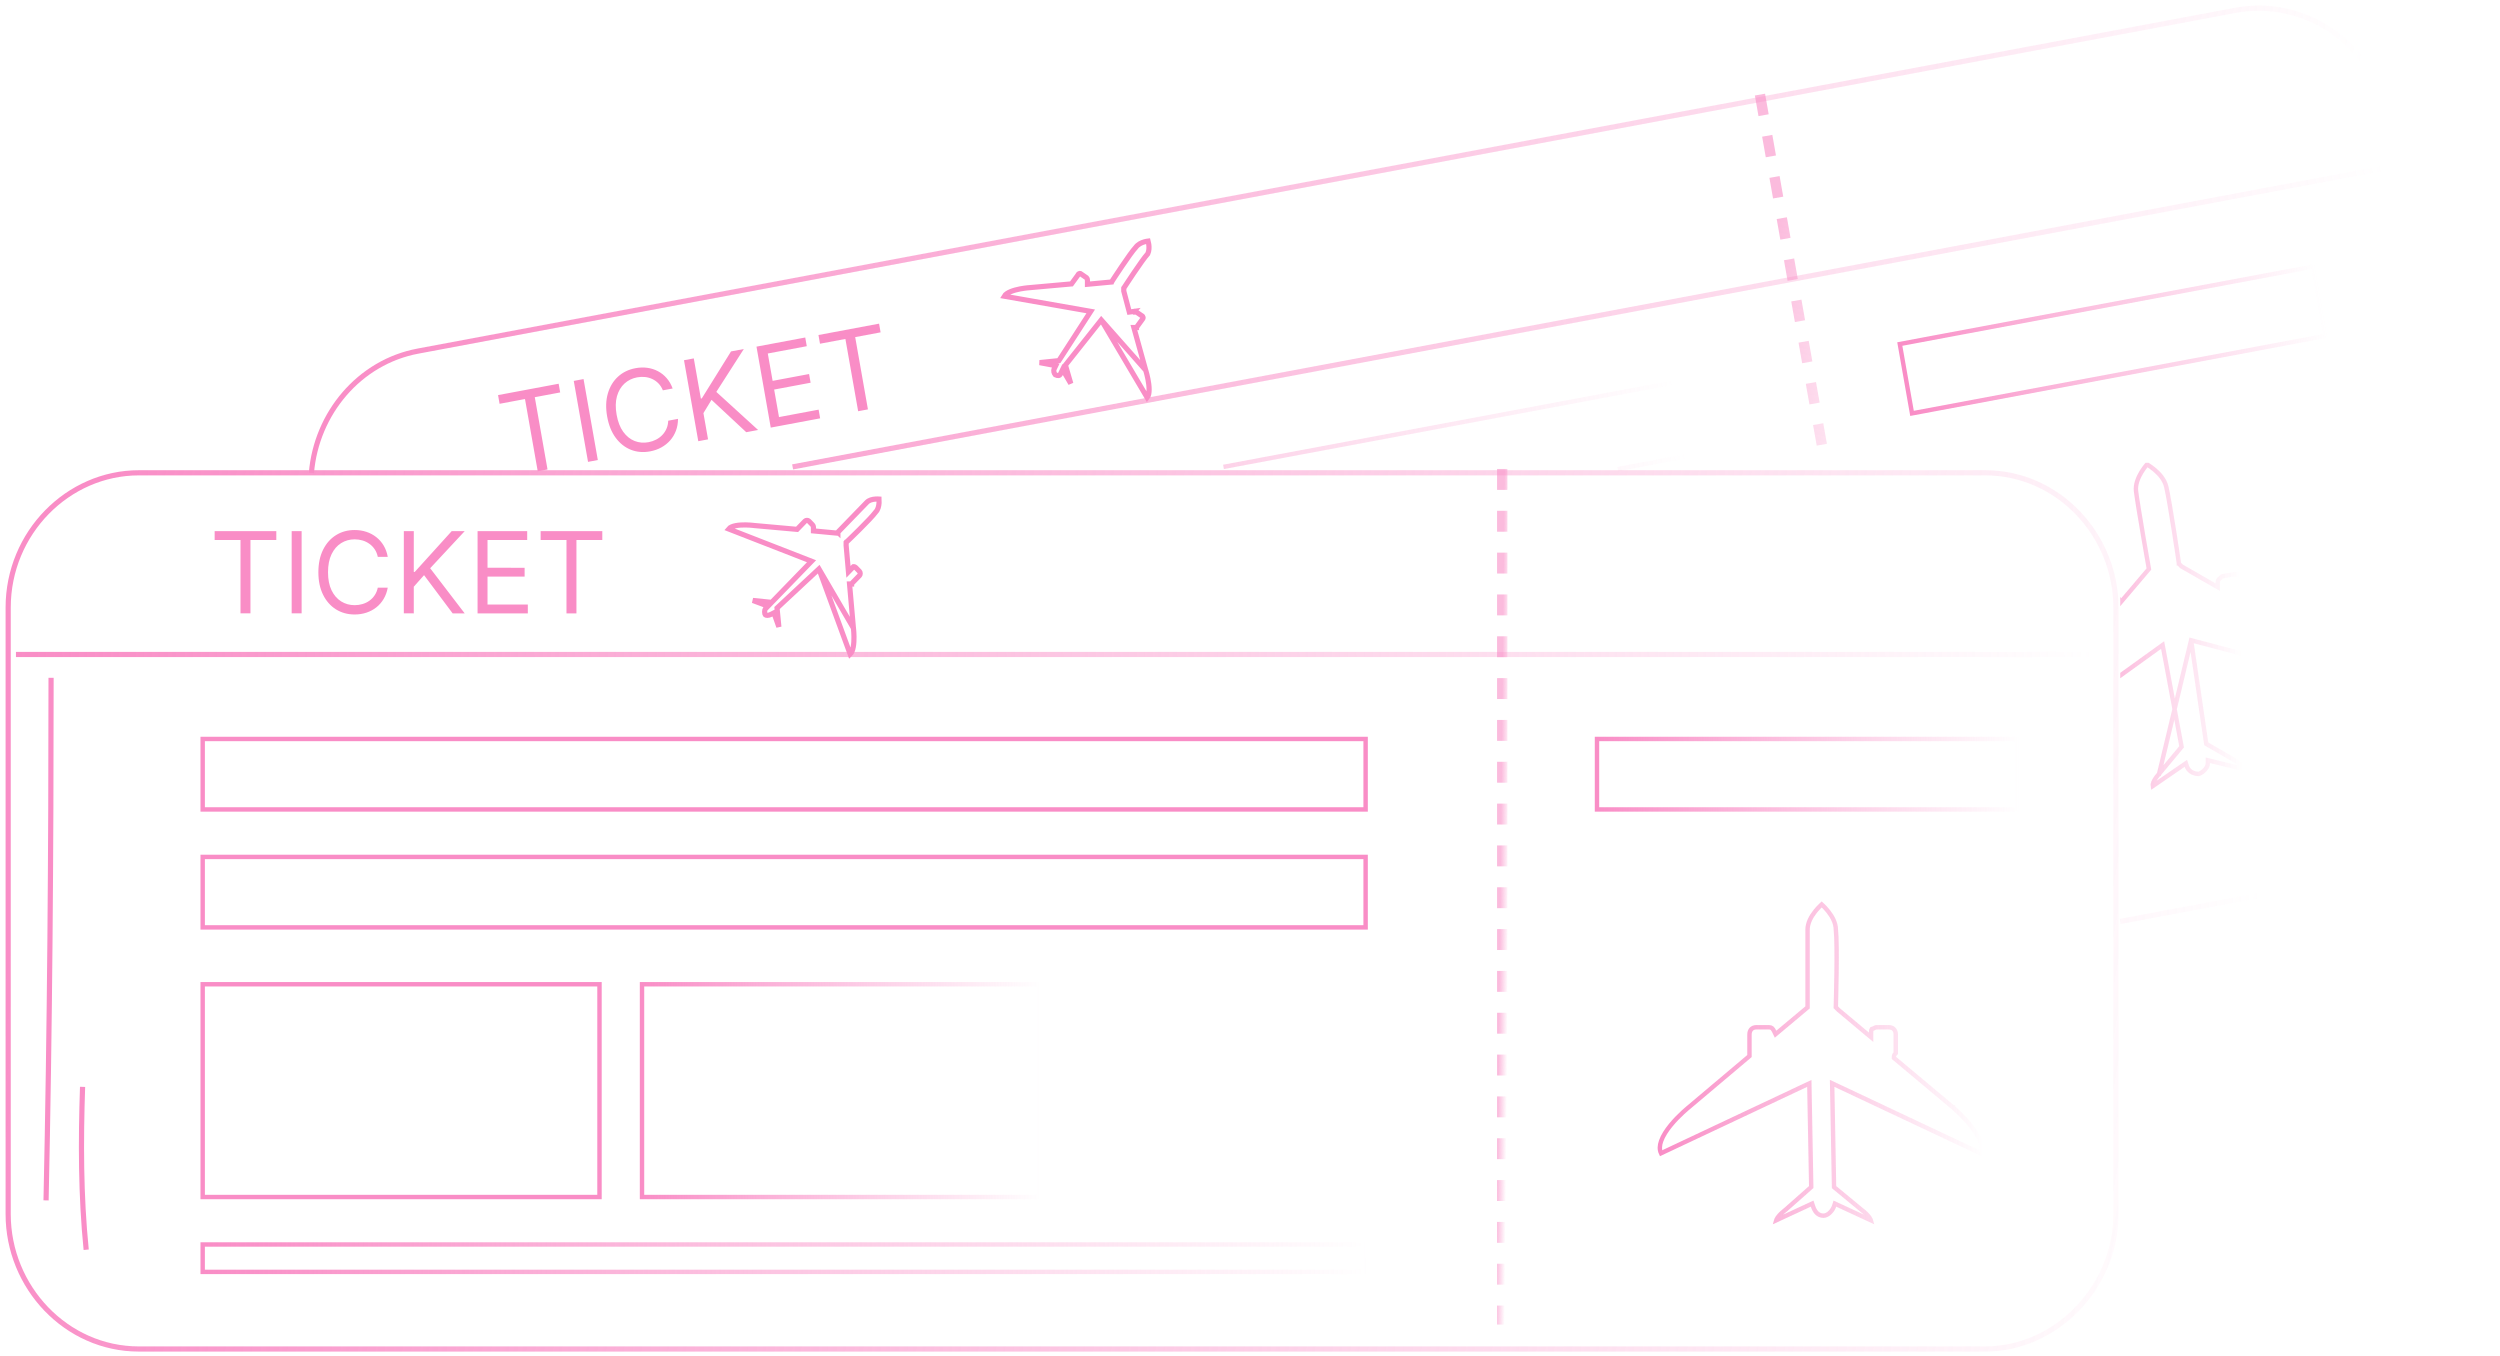 <svg width="306" height="166" viewBox="0 0 306 166" fill="none" xmlns="http://www.w3.org/2000/svg">
<path d="M38.117 57.886C38.721 50.625 43.949 44.31 51.2 42.968L273.635 1.261C282.302 -0.343 290.746 5.615 292.301 14.552L305.19 87.424C306.745 96.361 300.745 105.069 292.079 106.673L259.516 112.785" stroke="url(#paint0_linear_4013_23231)" stroke-width="0.633" stroke-miterlimit="10"/>
<path d="M232.535 42.111L283.165 32.617L284.661 41.104L234.031 50.597L232.535 42.111Z" stroke="url(#paint1_linear_4013_23231)" stroke-width="0.54"/>
<path d="M149.754 57.148L204.841 46.819L206.431 55.838L198.016 57.416" stroke="url(#paint2_linear_4013_23231)" stroke-width="0.54"/>
<g clip-path="url(#clip0_4013_23231)">
<path d="M268.19 78.367L268.586 78.471L287.461 83.451C287.573 83.043 287.462 82.585 287.168 82.084C286.826 81.498 286.261 80.905 285.644 80.368C285.031 79.834 284.381 79.368 283.884 79.035C283.635 78.869 283.425 78.737 283.278 78.646C283.204 78.601 283.146 78.566 283.107 78.543L283.062 78.516L283.051 78.51L283.049 78.508L283.049 78.508L283.048 78.508L283.048 78.508L275.049 73.925L274.913 73.847V73.691V73.689V73.688V73.687V73.685V73.684V73.683V73.681V73.68V73.679V73.677V73.676V73.675V73.674V73.672V73.671V73.67V73.669V73.667V73.666V73.665V73.664V73.662V73.661V73.66V73.659V73.657V73.656V73.655V73.654V73.653V73.651V73.65V73.649V73.648V73.647V73.646V73.644V73.643V73.642V73.641V73.64V73.639V73.638V73.636V73.635V73.634V73.633V73.632V73.631V73.63V73.629V73.627V73.626V73.625V73.624V73.623V73.622V73.621V73.62V73.619V73.618V73.617V73.616V73.615V73.614V73.612V73.612V73.61V73.609V73.608V73.607V73.606V73.605V73.604V73.603V73.602V73.601V73.6V73.599V73.598V73.597V73.596V73.595V73.594V73.593V73.592V73.591V73.591V73.59V73.589V73.588V73.587V73.586V73.585V73.584V73.583V73.582V73.581V73.58V73.579V73.578V73.577V73.576V73.576V73.575V73.574V73.573V73.572V73.571V73.57V73.569V73.568V73.567V73.567V73.566V73.565V73.564V73.563V73.562V73.561V73.561V73.56V73.559V73.558V73.557V73.556V73.555V73.555V73.554V73.553V73.552V73.551V73.55V73.55V73.549V73.548V73.547V73.546V73.546V73.545V73.544V73.543V73.542V73.541V73.541V73.54V73.539V73.538V73.538V73.537V73.536V73.535V73.534V73.534V73.533V73.532V73.531V73.531V73.53V73.529V73.528V73.528V73.527V73.526V73.525V73.525V73.524V73.523V73.522V73.522V73.521V73.52V73.519V73.519V73.518V73.517V73.516V73.516V73.515V73.514V73.513V73.513V73.512V73.511V73.51V73.51V73.509V73.508V73.508V73.507V73.506V73.505V73.505V73.504V73.503V73.503V73.502V73.501V73.5V73.5V73.499V73.498V73.498V73.497V73.496V73.496V73.495V73.494V73.493V73.493V73.492V73.491V73.491V73.49V73.489V73.489V73.488V73.487V73.487V73.486V73.485V73.484V73.484V73.483V73.483V73.482V73.481V73.48V73.48V73.479V73.478V73.478V73.477V73.476V73.476V73.475V73.474V73.474V73.473V73.472V73.472V73.471V73.47V73.47V73.469V73.468V73.468V73.467V73.466V73.466V73.465V73.464V73.464V73.463V73.462V73.462V73.461V73.46V73.46V73.459V73.458V73.457V73.457V73.456V73.456V73.455V73.454V73.454V73.453V73.452V73.451V73.451V73.45V73.45V73.449V73.448V73.447V73.447V73.446V73.445V73.445V73.444V73.443V73.443V73.442V73.441V73.441V73.44V73.439V73.439V73.438V73.437V73.436V73.436V73.435V73.434V73.434V73.433V73.432V73.432V73.431V73.43V73.43V73.429V73.428V73.428V73.427V73.426V73.425V73.425V73.424V73.423V73.423V73.422V73.421V73.421V73.42V73.419V73.418V73.418V73.417V73.416V73.416V73.415V73.414V73.413V73.413V73.412V73.411V73.41V73.41V73.409V73.408V73.408V73.407V73.406V73.405V73.405V73.404V73.403V73.402V73.402V73.401V73.4V73.399V73.399V73.398V73.397V73.396V73.396V73.395V73.394V73.393V73.393V73.392V73.391V73.39V73.389V73.389V73.388V73.387V73.386V73.385V73.385V73.384V73.383V73.382V73.382V73.381V73.38V73.379V73.378V73.378V73.377V73.376V73.375V73.374V73.374V73.373V73.372V73.371V73.37V73.369V73.368V73.368V73.367V73.366V73.365V73.364V73.363V73.362V73.362V73.361V73.36V73.359V73.358V73.357V73.356V73.356V73.355V73.354V73.353V73.352V73.351V73.35V73.349V73.348V73.347V73.347V73.346V73.345V73.344V73.343V73.342V73.341V73.34V73.339V73.338V73.337V73.336V73.335V73.335V73.334V73.333V73.332V73.331V73.33V73.329V73.328V73.327V73.326V73.325V73.324V73.323V73.322V73.321V73.32V73.319V73.318V73.317V73.316V73.315V73.314V73.313V73.312V73.311V73.31V73.308V73.308V73.306V73.305V73.304V73.303V73.302V73.301V73.3V73.299V73.298V73.297V73.296V73.294V73.293V73.292V73.291V73.29V73.289V73.288V73.287V73.286V73.284V73.283V73.282V73.281V73.28V73.279V73.278V73.276V73.275V73.274V73.273V73.272V73.27V73.269V73.268V73.267V73.266V73.264V73.263V73.262V73.261V73.26V73.258V73.258L274.474 70.992L274.469 70.967V70.941C274.469 70.705 274.364 70.56 274.188 70.459C274 70.351 273.729 70.297 273.428 70.294L272.118 70.519L272.095 70.523H272.072C272.052 70.523 272 70.536 271.904 70.61C271.811 70.682 271.714 70.781 271.6 70.9C271.459 71.045 271.454 71.173 271.454 71.399V71.865L271.049 71.633L267.049 69.342L267.016 69.323L266.99 69.296L266.768 69.066L266.707 69.004L266.694 68.918L266.961 68.878L266.694 68.918L266.694 68.917L266.694 68.916L266.693 68.912L266.691 68.896L266.682 68.832L266.646 68.59C266.614 68.379 266.569 68.077 266.514 67.708C266.403 66.971 266.25 65.969 266.084 64.91C265.749 62.785 265.362 60.45 265.143 59.547C264.941 58.713 264.327 58.014 263.732 57.512C263.438 57.264 263.157 57.071 262.949 56.94C262.892 56.904 262.84 56.872 262.795 56.846C262.76 56.886 262.719 56.934 262.675 56.989C262.517 57.183 262.31 57.459 262.109 57.79C261.703 58.46 261.352 59.312 261.452 60.138C261.562 61.047 261.95 63.388 262.311 65.51C262.492 66.57 262.665 67.572 262.794 68.309C262.858 68.678 262.911 68.98 262.948 69.191L262.99 69.434L263.002 69.497L263.004 69.513L263.005 69.518L263.005 69.519L263.005 69.519L262.739 69.566L263.005 69.519L263.027 69.644L262.945 69.741L259.834 73.407L259.566 73.723L259.385 73.35C259.296 73.167 259.172 73.048 259.047 72.993C258.928 72.94 258.792 72.936 258.641 73.014L258.604 73.033L258.563 73.04L257.23 73.269L257.207 73.273H257.184C256.967 73.273 256.828 73.374 256.727 73.561C256.621 73.758 256.568 74.041 256.565 74.353L257.005 76.618L257.01 76.644V76.67V76.899V76.996L256.948 77.07L250.726 84.633L250.721 84.639L250.721 84.639L250.721 84.639L250.72 84.64L250.718 84.642L250.71 84.652L250.676 84.691C250.647 84.725 250.603 84.777 250.549 84.843C250.439 84.976 250.284 85.168 250.104 85.405C249.744 85.879 249.287 86.527 248.892 87.229C248.495 87.934 248.173 88.675 248.066 89.338C247.973 89.909 248.045 90.388 248.33 90.749L264.359 79.201L264.705 78.952L264.783 79.37L267.005 91.286L267.028 91.411L266.947 91.508L264.28 94.717L264.274 94.725L268.19 78.367ZM268.19 78.367L268.25 78.771L270.027 90.917L270.046 91.046L270.159 91.111L273.713 93.172L273.713 93.172L273.713 93.173L273.715 93.174L273.716 93.174L273.727 93.181C273.738 93.188 273.753 93.197 273.773 93.209C273.813 93.234 273.87 93.271 273.938 93.317C274.075 93.41 274.253 93.54 274.422 93.688C274.594 93.838 274.746 93.997 274.84 94.147C274.849 94.161 274.857 94.174 274.864 94.188L270.581 93.136L270.247 93.054V93.398C270.247 93.656 270.12 93.939 269.897 94.195C269.686 94.436 269.41 94.629 269.138 94.732C268.369 94.717 267.839 94.319 267.663 93.773L267.551 93.429L267.253 93.634L263.497 96.216C263.487 96.161 263.487 96.1 263.496 96.031C263.521 95.856 263.606 95.655 263.723 95.453C263.838 95.255 263.974 95.074 264.084 94.941C264.138 94.875 264.184 94.822 264.217 94.785C264.233 94.767 264.246 94.754 264.255 94.744L264.264 94.734L264.266 94.732L264.267 94.732L264.267 94.732L264.267 94.732L268.19 78.367Z" stroke="url(#paint3_linear_4013_23231)" stroke-width="0.54"/>
</g>
<path d="M291.856 20.572L97.016 57.148" stroke="url(#paint4_linear_4013_23231)" stroke-width="0.633"/>
<path d="M61.149 49.425L60.962 48.36L68.379 46.969L68.567 48.034L65.457 48.617L67.017 57.462L65.819 57.687L64.259 48.841L61.149 49.425ZM71.426 46.398L73.173 56.308L71.975 56.533L70.228 46.623L71.426 46.398ZM82.332 47.552L81.134 47.777C81.002 47.445 80.825 47.165 80.602 46.937C80.382 46.708 80.131 46.529 79.848 46.398C79.569 46.264 79.269 46.18 78.951 46.147C78.632 46.113 78.309 46.127 77.981 46.189C77.382 46.301 76.866 46.554 76.433 46.949C76.004 47.342 75.698 47.861 75.515 48.505C75.336 49.149 75.322 49.9 75.473 50.758C75.625 51.616 75.894 52.313 76.281 52.851C76.672 53.387 77.136 53.762 77.672 53.975C78.212 54.187 78.781 54.237 79.38 54.124C79.708 54.063 80.016 53.959 80.302 53.811C80.589 53.664 80.841 53.479 81.057 53.255C81.277 53.027 81.45 52.766 81.578 52.472C81.708 52.175 81.779 51.848 81.789 51.493L82.987 51.269C82.986 51.792 82.902 52.276 82.734 52.721C82.567 53.165 82.33 53.561 82.026 53.908C81.72 54.252 81.36 54.538 80.945 54.766C80.532 54.993 80.077 55.153 79.578 55.247C78.734 55.405 77.948 55.339 77.218 55.05C76.488 54.76 75.868 54.27 75.357 53.579C74.846 52.888 74.499 52.02 74.314 50.975C74.13 49.93 74.159 48.991 74.402 48.159C74.644 47.327 75.057 46.643 75.641 46.107C76.225 45.571 76.939 45.224 77.782 45.066C78.282 44.972 78.763 44.957 79.226 45.02C79.693 45.083 80.128 45.221 80.532 45.435C80.935 45.646 81.291 45.929 81.6 46.285C81.908 46.637 82.152 47.059 82.332 47.552ZM85.469 54.002L83.721 44.092L84.919 43.868L85.786 48.784L85.902 48.762L89.478 43.013L91.043 42.72L87.678 47.969L92.79 52.63L91.341 52.901L87.09 48.939L86.1 50.565L86.666 53.778L85.469 54.002ZM94.34 52.339L92.593 42.429L98.562 41.31L98.749 42.374L93.978 43.269L94.569 46.617L99.031 45.781L99.219 46.845L94.756 47.682L95.35 51.05L100.199 50.141L100.386 51.205L94.34 52.339ZM100.367 42.071L100.18 41.006L107.598 39.615L107.785 40.68L104.675 41.263L106.235 50.109L105.037 50.333L103.477 41.488L100.367 42.071Z" fill="#F98DC6"/>
<path d="M134.795 39.159L135.029 39.556L140.417 48.668C140.497 48.573 140.559 48.435 140.6 48.244C140.672 47.908 140.663 47.476 140.609 47.031C140.556 46.59 140.462 46.16 140.38 45.839C140.34 45.678 140.302 45.546 140.276 45.454C140.262 45.408 140.251 45.373 140.244 45.349L140.236 45.322L140.234 45.316L140.233 45.314L140.233 45.314L134.795 39.159ZM134.795 39.159L134.509 39.52L130.509 44.562L130.407 44.69L130.453 44.847L131.064 46.949L130.364 45.745L130.065 45.231L129.805 45.766C129.736 45.909 129.654 45.951 129.572 45.963C129.477 45.977 129.341 45.955 129.173 45.876C129.018 45.693 128.91 45.398 129.042 45.126L129.223 44.753L128.815 44.676L127.255 44.384L129.456 44.157L129.607 44.141L129.69 44.014L133.245 38.514L133.504 38.113L133.034 38.03L122.921 36.255C122.982 36.148 123.084 36.043 123.235 35.939C123.505 35.754 123.883 35.607 124.286 35.496C124.684 35.387 125.086 35.318 125.391 35.276C125.542 35.255 125.668 35.241 125.756 35.232C125.8 35.228 125.834 35.225 125.857 35.223L125.883 35.221L125.889 35.221L125.89 35.221L125.89 35.221L125.89 35.221L125.897 35.22L131.008 34.762L131.151 34.749L131.235 34.633L131.902 33.716L131.919 33.693L131.931 33.668C132.003 33.518 132.091 33.479 132.144 33.469C132.207 33.459 132.268 33.481 132.307 33.521L132.329 33.544L132.355 33.562L132.993 34C133.102 34.122 133.107 34.233 133.107 34.446V34.794L133.453 34.762L135.897 34.532L136.05 34.518L136.134 34.389L135.868 34.217L136.134 34.389L136.134 34.389L136.134 34.389L136.135 34.387L136.14 34.379L136.159 34.351L136.23 34.241C136.292 34.146 136.381 34.009 136.49 33.843C136.708 33.511 137.006 33.061 137.325 32.59C137.643 32.118 137.982 31.627 138.281 31.212C138.585 30.791 138.836 30.466 138.984 30.313L139 30.297L139.013 30.279C139.287 29.902 139.709 29.701 140.091 29.596C140.258 29.55 140.411 29.524 140.529 29.51C140.557 29.615 140.588 29.752 140.61 29.907C140.659 30.265 140.655 30.69 140.491 31.058C140.307 31.257 140.047 31.599 139.767 31.988C139.462 32.41 139.12 32.907 138.8 33.381C138.479 33.855 138.18 34.308 137.961 34.641C137.851 34.808 137.762 34.946 137.699 35.041L137.627 35.152L137.608 35.181L137.604 35.188L137.602 35.19L137.602 35.191L137.602 35.191L137.868 35.363L137.602 35.191L137.551 35.27V35.363V35.592V35.633L137.562 35.673L138.228 38.194L138.757 38.125L138.802 38.119C138.798 38.124 138.794 38.128 138.79 38.133C138.779 38.144 138.768 38.154 138.757 38.161C138.736 38.177 138.715 38.187 138.699 38.193C138.687 38.197 138.678 38.199 138.673 38.2L138.666 38.202L138.664 38.202C138.664 38.202 138.665 38.202 138.666 38.202L138.671 38.201C138.676 38.201 138.682 38.201 138.69 38.201C138.707 38.2 138.728 38.2 138.757 38.2H138.891L138.946 38.144C138.986 38.163 139.033 38.179 139.087 38.19L139.688 38.603L139.705 38.614L139.723 38.623C139.862 38.696 139.906 38.785 139.916 38.851C139.928 38.927 139.902 38.997 139.863 39.038L139.847 39.054L139.834 39.072L139.167 39.989L139.107 40.072V40.088L138.785 40.088L138.896 40.489L140.229 45.301L140.229 45.301L140.233 45.314L134.795 39.159Z" stroke="#F98DC6" stroke-width="0.633"/>
<path d="M215.418 11.578L223.382 56.648" stroke="url(#paint5_linear_4013_23231)" stroke-opacity="0.6" stroke-width="1.267" stroke-miterlimit="10" stroke-dasharray="2.56 2.56"/>
<path fill-rule="evenodd" clip-rule="evenodd" d="M242.99 165.117H16.999C8.111 165.117 1 157.554 1 148.617V74.37C1 65.204 8.333 57.871 16.999 57.871H242.99C251.878 57.871 258.989 65.433 258.989 74.37V148.617C258.989 157.554 251.656 165.117 242.99 165.117Z" stroke="url(#paint6_linear_4013_23231)" stroke-width="0.633" stroke-miterlimit="10"/>
<path d="M195.473 90.45H246.931V99.076H195.473V90.45Z" stroke="url(#paint7_linear_4013_23231)" stroke-width="0.54"/>
<path d="M24.809 90.45H167.152V99.076H24.809V90.45Z" stroke="#F98DC6" stroke-width="0.54"/>
<path d="M24.809 104.887H167.152V113.513H24.809V104.887Z" stroke="#F98DC6" stroke-width="0.54"/>
<path d="M24.809 152.325H167.152V155.68H24.809V152.325Z" stroke="url(#paint8_linear_4013_23231)" stroke-width="0.54"/>
<path d="M24.809 120.473H73.378V146.515H24.809V120.473Z" stroke="#F98DC6" stroke-width="0.54"/>
<path d="M78.583 120.473H127.151V146.515H78.583V120.473Z" stroke="url(#paint9_linear_4013_23231)" stroke-width="0.54"/>
<path d="M224.648 132.786L224.255 132.601L224.263 133.035L224.485 145.181L224.487 145.305L224.583 145.384L227.916 148.134L227.922 148.139L227.928 148.143L227.928 148.143L227.928 148.143L227.928 148.143L227.931 148.145L227.942 148.154C227.946 148.157 227.951 148.16 227.956 148.164C227.965 148.171 227.975 148.179 227.987 148.189C228.027 148.219 228.083 148.265 228.149 148.321C228.282 148.434 228.453 148.59 228.609 148.764C228.767 148.941 228.897 149.122 228.963 149.284C228.975 149.313 228.984 149.34 228.991 149.364L224.869 147.451L224.592 147.323L224.498 147.613C224.402 147.911 224.206 148.216 223.96 148.444C223.712 148.674 223.441 148.801 223.199 148.801C222.495 148.801 222.113 148.27 221.901 147.613L221.807 147.323L221.53 147.451L217.408 149.364C217.415 149.34 217.424 149.313 217.436 149.284C217.502 149.122 217.631 148.941 217.79 148.764C217.945 148.59 218.116 148.434 218.25 148.321C218.316 148.265 218.372 148.219 218.411 148.189C218.431 148.173 218.446 148.161 218.457 148.154L218.468 148.145L218.47 148.143L218.471 148.143L218.471 148.143L218.471 148.143L218.481 148.136L218.49 148.128L221.6 145.378L221.694 145.295L221.692 145.171L221.469 133.025L221.462 132.608L221.084 132.786L203.31 141.159C203.103 140.724 203.126 140.219 203.32 139.664C203.544 139.02 203.987 138.347 204.493 137.727C204.996 137.11 205.549 136.561 205.977 136.165C206.191 135.967 206.373 135.809 206.501 135.7C206.565 135.645 206.616 135.603 206.65 135.575L206.689 135.543L206.699 135.535L206.701 135.534L206.702 135.533L206.702 135.533L206.702 135.533L206.707 135.528L214.041 129.341L214.136 129.26V129.135V128.905V126.614C214.136 126.329 214.228 126.114 214.366 125.971C214.503 125.829 214.708 125.738 214.977 125.738H216.533C216.703 125.738 216.806 125.78 216.889 125.848C216.982 125.925 217.073 126.055 217.179 126.273L217.33 126.585L217.595 126.363L221.151 123.384L221.247 123.303V123.177H220.977L221.247 123.176V123.176V123.176V123.175V123.174V123.173V123.172V123.171V123.17V123.168V123.166V123.164V123.162V123.16V123.157V123.155V123.152V123.149V123.146V123.143V123.139V123.136V123.132V123.128V123.124V123.12V123.115V123.111V123.106V123.101V123.096V123.091V123.086V123.08V123.075V123.069V123.063V123.057V123.051V123.044V123.038V123.031V123.024V123.017V123.01V123.003V122.996V122.988V122.98V122.973V122.965V122.956V122.948V122.94V122.931V122.923V122.914V122.905V122.896V122.886V122.877V122.867V122.858V122.848V122.838V122.828V122.818V122.808V122.797V122.786V122.776V122.765V122.754V122.743V122.732V122.72V122.709V122.697V122.685V122.673V122.661V122.649V122.637V122.625V122.612V122.599V122.587V122.574V122.561V122.548V122.535V122.521V122.508V122.494V122.48V122.467V122.453V122.439V122.424V122.41V122.396V122.381V122.367V122.352V122.337V122.322V122.307V122.292V122.277V122.261V122.246V122.23V122.214V122.199V122.183V122.167V122.15V122.134V122.118V122.101V122.085V122.068V122.052V122.035V122.018V122.001V121.984V121.966V121.949V121.932V121.914V121.896V121.879V121.861V121.843V121.825V121.807V121.789V121.77V121.752V121.734V121.715V121.696V121.678V121.659V121.64V121.621V121.602V121.583V121.564V121.544V121.525V121.505V121.486V121.466V121.446V121.427V121.407V121.387V121.367V121.347V121.326V121.306V121.286V121.265V121.245V121.224V121.204V121.183V121.162V121.141V121.12V121.099V121.078V121.057V121.036V121.014V120.993V120.972V120.95V120.929V120.907V120.885V120.863V120.842V120.82V120.798V120.776V120.754V120.732V120.709V120.687V120.665V120.642V120.62V120.598V120.575V120.552V120.53V120.507V120.484V120.462V120.439V120.416V120.393V120.37V120.347V120.324V120.3V120.277V120.254V120.231V120.207V120.184V120.16V120.137V120.113V120.09V120.066V120.042V120.019V119.995V119.971V119.947V119.923V119.899V119.875V119.851V119.827V119.803V119.779V119.755V119.731V119.707V119.682V119.658V119.634V119.609V119.585V119.561V119.536V119.512V119.487V119.463V119.438V119.414V119.389V119.364V119.34V119.315V119.29V119.265V119.241V119.216V119.191V119.166V119.141V119.117V119.092V119.067V119.042V119.017V118.992V118.967V118.942V118.917V118.892V118.867V118.842V118.817V118.792V118.767V118.741V118.716V118.691V118.666V118.641V118.616V118.591V118.565V118.54V118.515V118.49V118.465V118.44V118.414V118.389V118.364V118.339V118.314V118.288V118.263V118.238V118.213V118.187V118.162V118.137V118.112V118.087V118.061V118.036V118.011V117.986V117.961V117.936V117.91V117.885V117.86V117.835V117.81V117.785V117.76V117.735V117.71V117.685V117.66V117.634V117.609V117.584V117.56V117.535V117.51V117.485V117.46V117.435V117.41V117.385V117.36V117.336V117.311V117.286V117.261V117.237V117.212V117.187V117.163V117.138V117.113V117.089V117.064V117.04V117.015V116.991V116.967V116.942V116.918V116.894V116.869V116.845V116.821V116.797V116.773V116.748V116.724V116.7V116.676V116.652V116.629V116.605V116.581V116.557V116.533V116.51V116.486V116.462V116.439V116.415V116.392V116.368V116.345V116.322V116.298V116.275V116.252V116.229V116.206V116.182V116.159V116.137V116.114V116.091V116.068V116.045V116.023V116V115.977V115.955V115.932V115.91V115.888V115.865V115.843V115.821V115.799V115.777V115.755V115.733V115.711V115.689V115.667V115.646V115.624V115.603V115.581V115.56V115.538V115.517V115.496V115.475V115.454V115.433V115.412V115.391V115.37V115.35V115.329V115.308V115.288V115.267V115.247V115.227V115.207V115.187V115.167V115.147V115.127V115.107V115.087V115.068V115.048V115.029V115.009V114.99V114.971V114.952V114.933V114.914V114.895V114.876V114.857V114.839V114.82V114.802V114.784V114.765V114.747V114.729V114.711V114.693V114.676V114.658V114.64V114.623V114.605V114.588V114.571V114.554V114.537V114.52V114.503V114.486V114.47V114.453V114.437V114.421V114.404V114.388V114.372V114.356V114.341V114.325V114.309V114.294V114.279V114.263V114.248V114.233V114.218V114.203V114.189V114.174V114.16V114.145V114.131V114.117V114.103V114.089V114.075V114.062V114.048V114.035V114.021V114.008V113.995V113.982V113.969V113.957V113.944V113.932V113.919V113.907V113.895V113.883V113.871V113.859V113.848V113.836V113.825V113.814V113.803V113.792V113.781C221.247 112.957 221.701 112.158 222.189 111.543C222.429 111.24 222.67 110.991 222.851 110.818C222.898 110.774 222.94 110.735 222.977 110.701C223.014 110.735 223.057 110.774 223.103 110.818C223.284 110.991 223.525 111.24 223.765 111.543C224.253 112.158 224.707 112.957 224.707 113.781V113.797L224.709 113.814C224.817 114.708 224.818 117.035 224.79 119.163C224.776 120.221 224.756 121.223 224.738 121.96C224.73 122.328 224.722 122.631 224.716 122.841L224.709 123.084L224.708 123.147L224.707 123.163L224.707 123.167L224.707 123.168L224.707 123.169L224.977 123.177L224.707 123.169L224.704 123.283L224.783 123.365L225.005 123.594L225.015 123.604L225.026 123.613L228.581 126.592L229.025 126.963V126.385C229.025 126.193 229.028 126.072 229.115 125.952C229.238 125.925 229.345 125.869 229.417 125.832C229.423 125.829 229.429 125.826 229.434 125.823C229.561 125.757 229.611 125.738 229.643 125.738H231.199C231.468 125.738 231.673 125.829 231.811 125.971C231.949 126.114 232.04 126.329 232.04 126.614V128.905C232.04 128.907 232.04 128.908 232.04 128.909C232.039 128.91 232.037 128.912 232.034 128.915C232.028 128.923 232.02 128.931 232.005 128.947L232.001 128.951C231.939 129.014 231.818 129.139 231.818 129.364V129.49L231.914 129.571L239.024 135.528L239.025 135.528L239.025 135.529L239.025 135.529L239.027 135.531L239.037 135.539L239.076 135.573C239.111 135.603 239.161 135.647 239.226 135.704C239.354 135.819 239.536 135.986 239.751 136.193C240.18 136.607 240.733 137.178 241.237 137.81C241.744 138.446 242.188 139.127 242.413 139.762C242.606 140.307 242.626 140.779 242.431 141.163L224.648 132.786Z" stroke="url(#paint10_linear_4013_23231)" stroke-width="0.54"/>
<path d="M26.273 66.093L26.273 65.012L33.82 65.012L33.82 66.093L30.656 66.093L30.656 75.075L29.437 75.074L29.438 66.093L26.273 66.093ZM36.919 65.012L36.919 75.075L35.7 75.075L35.701 65.012L36.919 65.012ZM47.46 68.157L46.241 68.157C46.169 67.807 46.043 67.499 45.863 67.234C45.686 66.968 45.47 66.745 45.215 66.565C44.962 66.382 44.682 66.244 44.374 66.153C44.066 66.061 43.745 66.015 43.411 66.015C42.802 66.015 42.25 66.169 41.755 66.477C41.264 66.784 40.873 67.238 40.581 67.838C40.293 68.437 40.149 69.172 40.149 70.044C40.149 70.915 40.293 71.65 40.581 72.25C40.872 72.849 41.264 73.303 41.755 73.611C42.25 73.919 42.802 74.073 43.411 74.073C43.745 74.073 44.066 74.027 44.374 73.935C44.682 73.844 44.962 73.708 45.214 73.528C45.47 73.344 45.686 73.12 45.863 72.854C46.043 72.586 46.169 72.278 46.241 71.931L47.46 71.931C47.368 72.445 47.201 72.905 46.958 73.311C46.716 73.718 46.415 74.063 46.054 74.348C45.694 74.63 45.289 74.844 44.841 74.992C44.395 75.139 43.919 75.213 43.411 75.213C42.553 75.213 41.789 75.003 41.121 74.584C40.453 74.164 39.927 73.568 39.544 72.795C39.161 72.022 38.969 71.105 38.969 70.044C38.969 68.982 39.161 68.065 39.544 67.292C39.928 66.519 40.453 65.923 41.122 65.504C41.79 65.085 42.553 64.875 43.411 64.875C43.919 64.875 44.396 64.949 44.841 65.096C45.29 65.244 45.694 65.46 46.055 65.745C46.415 66.026 46.716 66.37 46.959 66.777C47.201 67.18 47.368 67.64 47.46 68.157ZM49.428 75.075L49.429 65.013L50.648 65.013L50.647 70.005L50.765 70.005L55.286 65.013L56.878 65.013L52.652 69.553L56.877 75.076L55.403 75.076L51.905 70.398L50.647 71.813L50.647 75.076L49.428 75.075ZM58.454 75.076L58.455 65.013L64.528 65.014L64.528 66.095L59.673 66.094L59.673 69.494L64.213 69.495L64.213 70.576L59.673 70.575L59.673 73.995L64.606 73.995L64.606 75.076L58.454 75.076ZM66.174 66.095L66.174 65.014L73.721 65.014L73.721 66.095L70.556 66.095L70.556 75.076L69.337 75.076L69.338 66.095L66.174 66.095Z" fill="#F98DC6"/>
<path d="M100.239 69.636L100.404 70.085L104.064 80.075C104.148 79.998 104.224 79.882 104.292 79.716C104.419 79.409 104.485 78.998 104.512 78.567C104.539 78.141 104.526 77.718 104.505 77.4C104.495 77.242 104.483 77.111 104.474 77.019C104.47 76.974 104.466 76.938 104.463 76.915L104.46 76.888L104.459 76.882L104.459 76.88L104.459 76.88L100.239 69.636ZM100.239 69.636L99.89 69.962L95.224 74.316L95.11 74.423L95.125 74.578L95.333 76.731L94.85 75.359L94.729 75.016L94.406 75.183C94.22 75.279 94.047 75.32 93.912 75.32C93.776 75.32 93.702 75.28 93.667 75.244C93.663 75.239 93.64 75.21 93.62 75.136C93.601 75.068 93.59 74.982 93.59 74.891C93.59 74.801 93.601 74.715 93.62 74.647C93.64 74.574 93.663 74.544 93.667 74.539L94.004 74.192L93.551 74.022L92.146 73.495L94.296 73.717L94.449 73.733L94.556 73.623L99 69.039L99.332 68.697L98.888 68.524L89.187 64.745C89.263 64.649 89.381 64.564 89.55 64.49C89.844 64.361 90.239 64.293 90.656 64.265C91.067 64.238 91.475 64.251 91.783 64.272C91.936 64.283 92.063 64.295 92.151 64.304C92.195 64.309 92.23 64.313 92.253 64.316L92.278 64.319L92.284 64.32L92.286 64.32L92.286 64.32L92.286 64.32L92.286 64.32L92.293 64.321L92.301 64.322L97.411 64.78L97.562 64.794L97.667 64.685L98.556 63.769L98.556 63.769C98.595 63.729 98.672 63.693 98.773 63.693C98.874 63.693 98.951 63.729 98.99 63.769L99.434 64.227C99.561 64.358 99.567 64.468 99.567 64.694V64.982L99.855 65.009L102.299 65.239L102.45 65.253L102.556 65.144L102.328 64.923L102.556 65.144L102.556 65.144L102.556 65.143L102.558 65.141L102.564 65.135L102.588 65.11L102.681 65.014L103.018 64.668L104.083 63.568L106.111 61.477C106.362 61.219 106.764 61.113 107.156 61.086C107.323 61.074 107.476 61.078 107.595 61.086C107.603 61.211 107.607 61.373 107.596 61.551C107.569 61.959 107.465 62.38 107.212 62.64L107.196 62.656L107.183 62.675C106.868 63.108 106 64.005 105.188 64.813C104.787 65.213 104.406 65.584 104.126 65.856C103.985 65.991 103.87 66.102 103.79 66.179L103.698 66.267L103.674 66.29L103.668 66.296L103.666 66.297L103.666 66.298L103.666 66.298L103.884 66.527L103.666 66.298L103.567 66.391V66.527V66.757V66.77L103.569 66.784L103.791 69.305L103.851 69.995L104.333 69.498C104.391 69.438 104.426 69.402 104.453 69.377C104.458 69.372 104.463 69.369 104.466 69.366C104.482 69.365 104.506 69.365 104.551 69.365C104.564 69.365 104.609 69.377 104.677 69.424C104.705 69.443 104.73 69.463 104.747 69.479C104.756 69.486 104.762 69.492 104.765 69.496L104.768 69.498L104.769 69.499L104.769 69.499L104.769 69.499L104.769 69.499L105.212 69.956C105.252 69.997 105.289 70.082 105.289 70.194C105.289 70.306 105.252 70.39 105.212 70.432L104.323 71.348L104.234 71.441V71.481L103.983 71.481L104.013 71.826L104.457 76.867L104.457 76.867L104.459 76.88L100.239 69.636Z" stroke="#F98DC6" stroke-width="0.633"/>
<path d="M183.875 57.402V162.127" stroke="url(#paint11_linear_4013_23231)" stroke-opacity="0.6" stroke-width="1.267" stroke-miterlimit="10" stroke-dasharray="2.56 2.56"/>
<path d="M6.251 82.961C6.251 104.212 6.097 125.676 5.637 146.928" stroke="#F98DC6" stroke-width="0.633" stroke-miterlimit="10"/>
<path d="M10.106 133.031C9.883 139.677 9.883 146.322 10.55 152.968" stroke="#F98DC6" stroke-width="0.633" stroke-miterlimit="10"/>
<line x1="1.953" y1="80.109" x2="256.208" y2="80.109" stroke="url(#paint12_linear_4013_23231)" stroke-width="0.633"/>
<defs>
<linearGradient id="paint0_linear_4013_23231" x1="40.901" y1="46.536" x2="280.852" y2="76.165" gradientUnits="userSpaceOnUse">
<stop stop-color="#F98DC6"/>
<stop offset="1" stop-color="#F98DC6" stop-opacity="0"/>
</linearGradient>
<linearGradient id="paint1_linear_4013_23231" x1="233.104" y1="46.623" x2="284.312" y2="37.565" gradientUnits="userSpaceOnUse">
<stop stop-color="#F98DC6"/>
<stop offset="1" stop-color="#F98DC6" stop-opacity="0"/>
</linearGradient>
<linearGradient id="paint2_linear_4013_23231" x1="65.221" y1="77.893" x2="205.909" y2="52.865" gradientUnits="userSpaceOnUse">
<stop stop-color="#F98DC6"/>
<stop offset="1" stop-color="#F98DC6" stop-opacity="0"/>
</linearGradient>
<linearGradient id="paint3_linear_4013_23231" x1="247.794" y1="77.567" x2="274.275" y2="77.325" gradientUnits="userSpaceOnUse">
<stop stop-color="#F98DC6"/>
<stop offset="1" stop-color="#F98DC6" stop-opacity="0"/>
</linearGradient>
<linearGradient id="paint4_linear_4013_23231" x1="42.19" y1="68.896" x2="291.296" y2="17.934" gradientUnits="userSpaceOnUse">
<stop stop-color="#F98DC6"/>
<stop offset="1" stop-color="#F98DC6" stop-opacity="0"/>
</linearGradient>
<linearGradient id="paint5_linear_4013_23231" x1="217.283" y1="27.515" x2="241.932" y2="32.151" gradientUnits="userSpaceOnUse">
<stop stop-color="#F98DC6"/>
<stop offset="0.765" stop-color="#F98DC6" stop-opacity="0"/>
</linearGradient>
<linearGradient id="paint6_linear_4013_23231" x1="1.234" y1="114.199" x2="269.59" y2="161.014" gradientUnits="userSpaceOnUse">
<stop stop-color="#F98DC6"/>
<stop offset="1" stop-color="#F98DC6" stop-opacity="0"/>
</linearGradient>
<linearGradient id="paint7_linear_4013_23231" x1="195.25" y1="94.994" x2="247.201" y2="94.965" gradientUnits="userSpaceOnUse">
<stop stop-color="#F98DC6"/>
<stop offset="1" stop-color="#F98DC6" stop-opacity="0"/>
</linearGradient>
<linearGradient id="paint8_linear_4013_23231" x1="24.669" y1="154.101" x2="167.42" y2="153.589" gradientUnits="userSpaceOnUse">
<stop stop-color="#F98DC6"/>
<stop offset="1" stop-color="#F98DC6" stop-opacity="0"/>
</linearGradient>
<linearGradient id="paint9_linear_4013_23231" x1="78.357" y1="134.165" x2="127.422" y2="134.156" gradientUnits="userSpaceOnUse">
<stop stop-color="#F98DC6"/>
<stop offset="1" stop-color="#F98DC6" stop-opacity="0"/>
</linearGradient>
<linearGradient id="paint10_linear_4013_23231" x1="202.931" y1="131.045" x2="242.838" y2="131.041" gradientUnits="userSpaceOnUse">
<stop stop-color="#F98DC6"/>
<stop offset="1" stop-color="#F98DC6" stop-opacity="0"/>
</linearGradient>
<linearGradient id="paint11_linear_4013_23231" x1="183.977" y1="73.587" x2="185.378" y2="73.601" gradientUnits="userSpaceOnUse">
<stop stop-color="#F98DC6"/>
<stop offset="0.765" stop-color="#F98DC6" stop-opacity="0"/>
</linearGradient>
<linearGradient id="paint12_linear_4013_23231" x1="2.184" y1="80.951" x2="256.052" y2="74.645" gradientUnits="userSpaceOnUse">
<stop stop-color="#F98DC6"/>
<stop offset="1" stop-color="#F98DC6" stop-opacity="0"/>
</linearGradient>
<clipPath id="clip0_4013_23231">
<rect width="28" height="40" fill="white" transform="translate(259.516 56.648)"/>
</clipPath>
</defs>
</svg>
